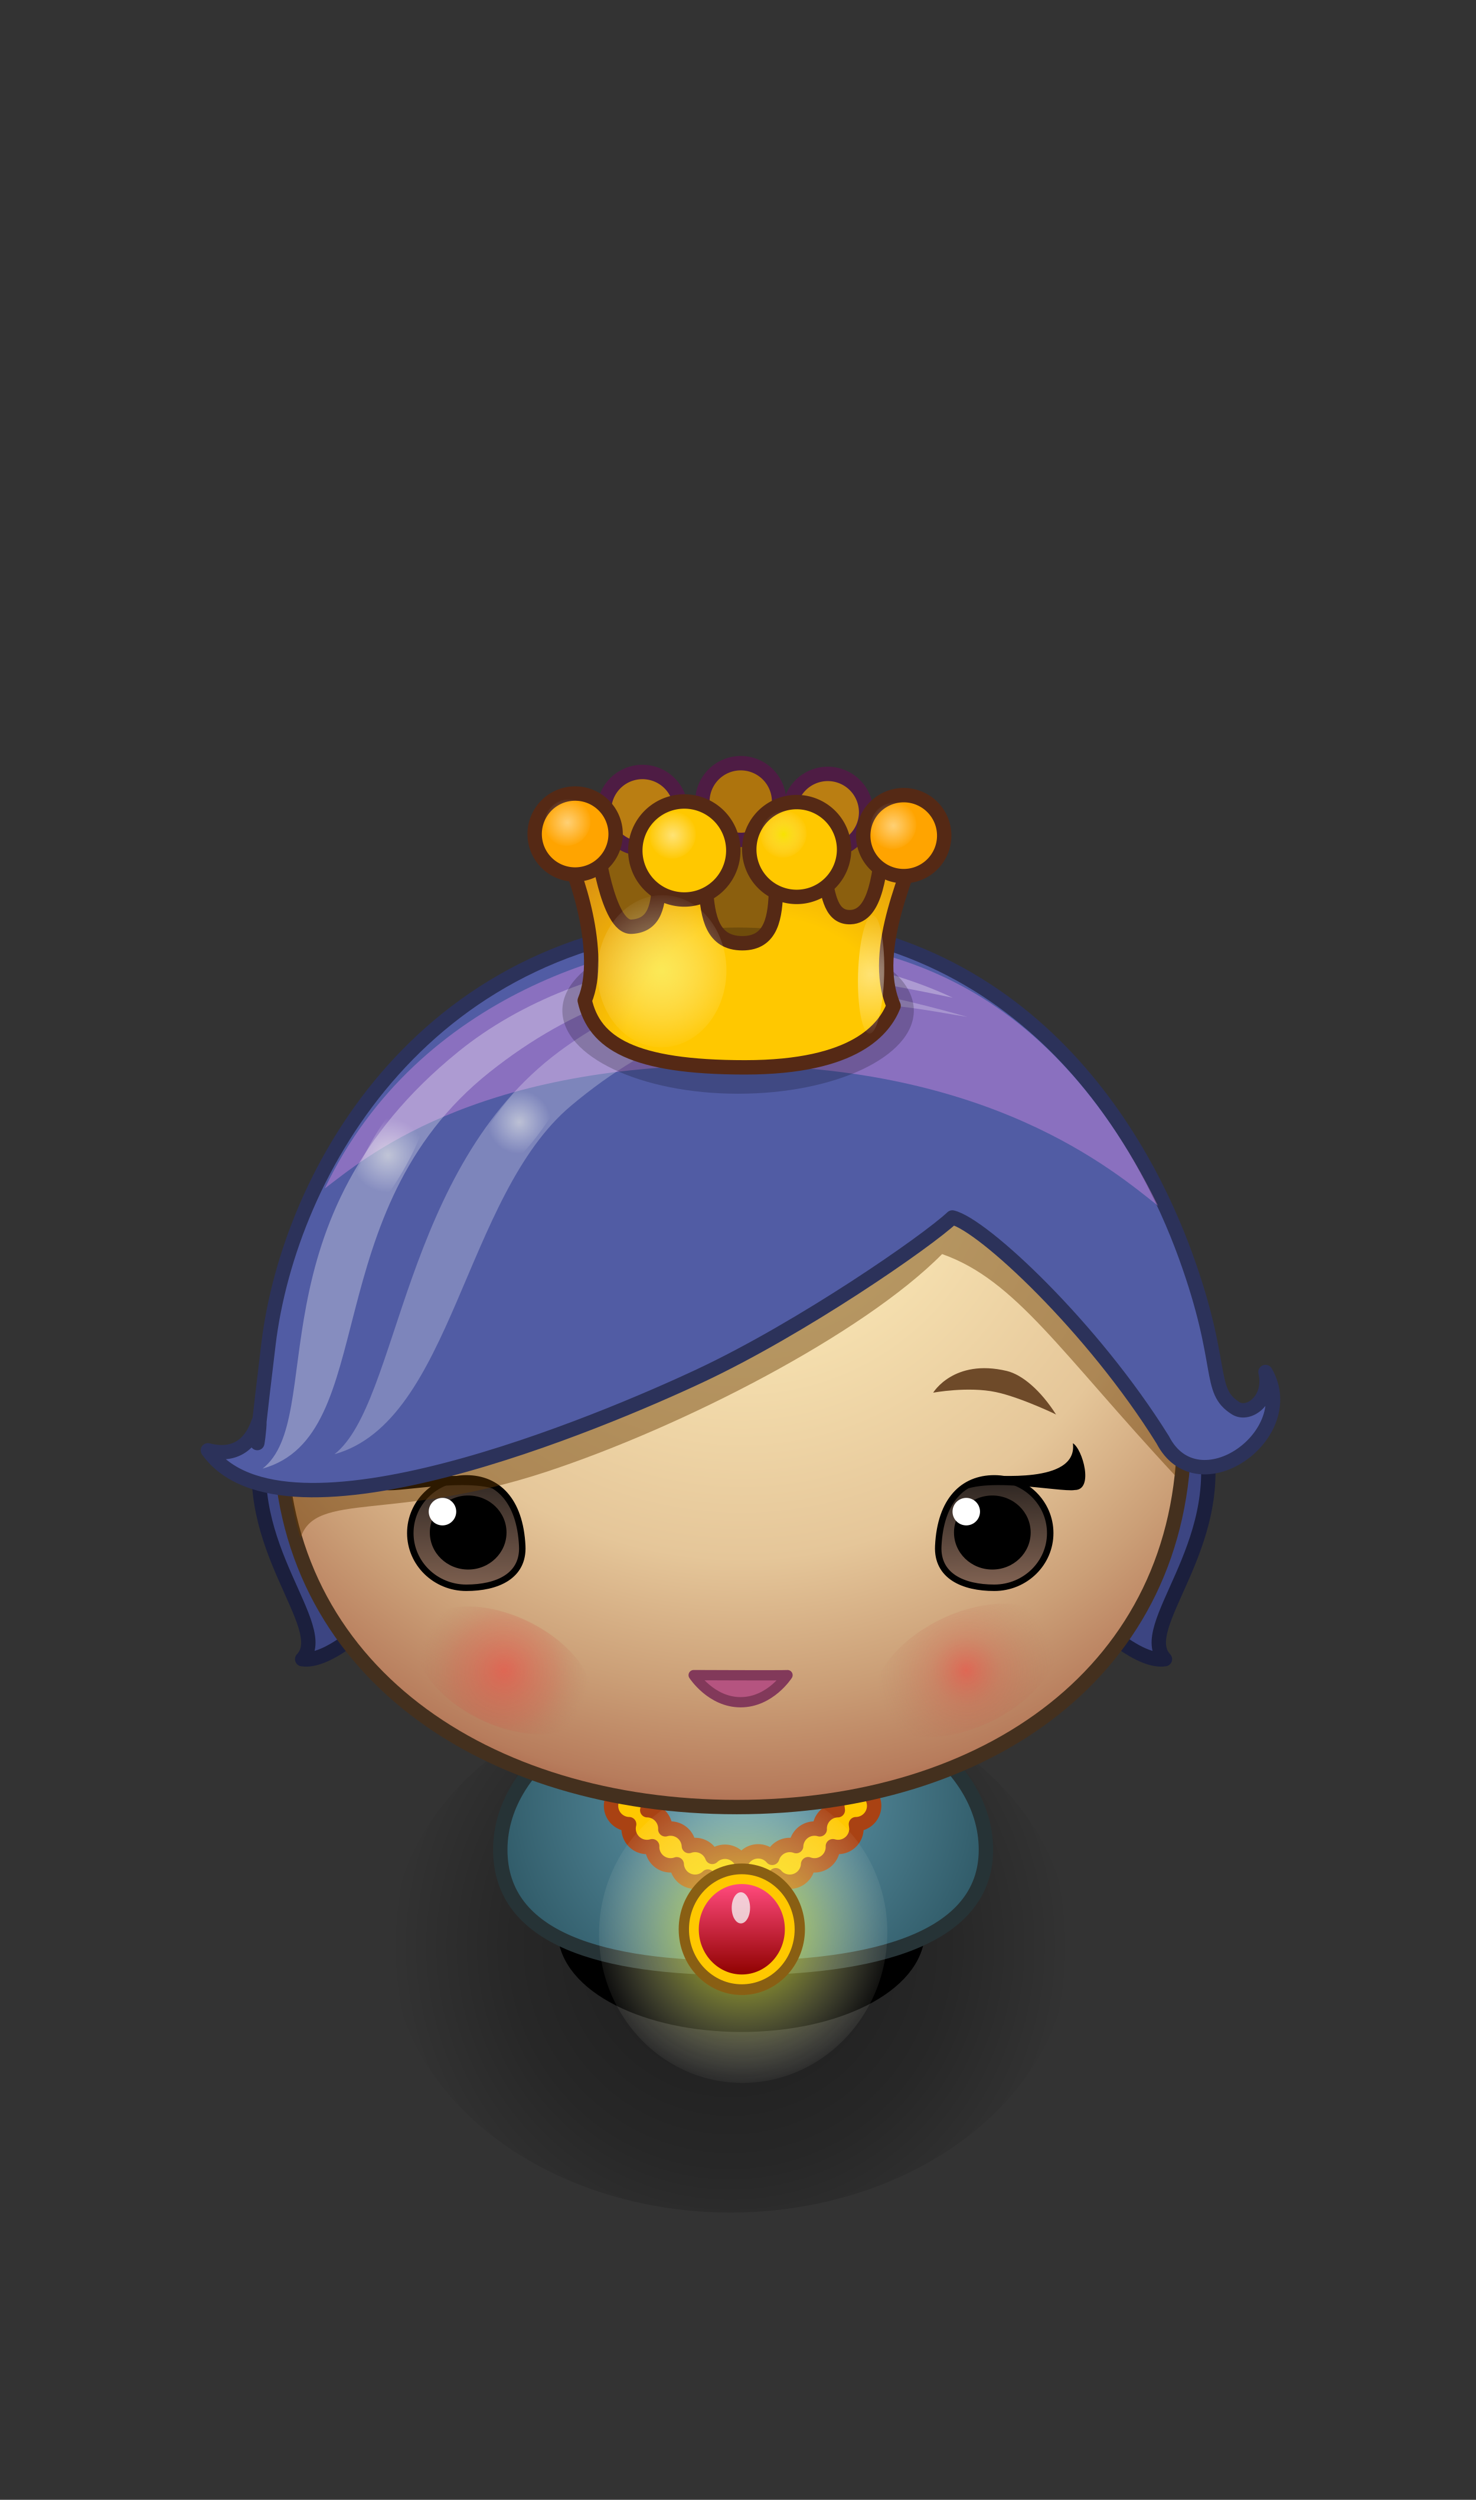 <svg xmlns="http://www.w3.org/2000/svg" baseProfile="full" width="101" height="171">
 <rect width="100%" height="100%" fill="#333333" stroke="none"/>
 <radialGradient id="a" cx="49.982" cy="133.131" r="23.251" gradientUnits="userSpaceOnUse">
  <stop offset="0" stop-opacity=".463"/>
  <stop offset=".648" stop-opacity=".231"/>
  <stop offset="1" stop-opacity="0"/>
 </radialGradient>
 <ellipse fill="url(#a)" cx="49.982" cy="133.131" rx="23.209" ry="18.22"/>
 <path stroke-width="2.172" stroke-linejoin="round" stroke="#000" d="M50.727 126.227c6.342 0 11.484 2.616 11.484 5.843s-5.142 5.842-11.484 5.842c-6.343 0-11.484-2.615-11.484-5.842 0-3.227 5.141-5.843 11.484-5.843z"/>
 <path fill="#3C4582" stroke-width=".984" stroke-linejoin="round" stroke="#1B1F3D" d="M17.965 98.263c-1.587 7.507 4.79 13.046 2.713 15.232 2.077.328 5.595-3.425 5.595-3.425l1.64-20.333c-3.425 2.733-8.361 1.02-9.948 8.526zm64.462 0c1.587 7.507-4.79 13.046-2.713 15.232-2.077.328-5.595-3.425-5.595-3.425l-1.64-20.333c3.426 2.733 8.362 1.02 9.948 8.526z"/>
 <radialGradient id="b" cx="50.849" cy="122.51" r="22.241" gradientUnits="userSpaceOnUse">
  <stop offset="0" stop-color="#67A2B5" stop-opacity=".996"/>
  <stop offset="1" stop-color="#214753" stop-opacity=".996"/>
 </radialGradient>
 <path fill="url(#b)" stroke-width=".984" stroke-linejoin="round" stroke="#263336" d="M50.85 115.381c9.176 0 16.615 4.993 16.615 11.151 0 6.158-7.793 8.089-16.97 8.089-9.176 0-16.262-1.931-16.262-8.089s7.44-11.151 16.616-11.151z"/>
 <path fill="#FFC800" stroke-width=".984" stroke-linejoin="round" stroke="#A94213" d="M58.55 122.27a1.257 1.257 0 01.019 2.514l.036.301a1.257 1.257 0 01-1.614 1.206l.001.051a1.257 1.257 0 01-1.695 1.179 1.257 1.257 0 01-2.215.755 1.258 1.258 0 01-2.328.18 1.257 1.257 0 01-2.318-.088 1.257 1.257 0 01-2.128-.842 1.257 1.257 0 01-1.68-1.235 1.257 1.257 0 01-1.577-1.507 1.257 1.257 0 111.239-.956 1.257 1.257 0 011.237 1.308 1.257 1.257 0 011.612 1.143 1.258 1.258 0 011.602.743 1.258 1.258 0 012 .349 1.257 1.257 0 012.1-.284 1.258 1.258 0 011.638-.803 1.257 1.257 0 011.613-1.148l-.002-.051c0-.688.553-1.247 1.24-1.257l-.037-.301c0-.694.563-1.257 1.257-1.257z"/>
 <radialGradient id="c" cx="50.855" cy="132.245" r="10.836" gradientUnits="userSpaceOnUse" gradientTransform="rotate(251.325 50.855 132.245)">
  <stop offset="0" stop-color="#EFFF00" stop-opacity=".776"/>
  <stop offset="1" stop-color="#FFF" stop-opacity="0"/>
 </radialGradient>
 <path fill="url(#c)" d="M41.018 131.526c.413-5.641 5.151-9.891 10.583-9.494 5.433.397 9.502 5.292 9.09 10.932-.413 5.641-5.151 9.891-10.583 9.494-5.433-.398-9.502-5.292-9.09-10.932z"/>
 <ellipse fill="#3F009F" stroke-width=".802" stroke-linejoin="round" stroke="#895F13" cx="50.761" cy="131.972" rx="3.919" ry="4.097"/>
 <linearGradient id="d" gradientUnits="objectBoundingBox" x1=".503" y1=".055" x2="1.374" y2=".055" gradientTransform="rotate(90 .503 .055)">
  <stop offset="0" stop-color="#FF497C"/>
  <stop offset="1" stop-color="#930404"/>
 </linearGradient>
 <ellipse fill="url(#d)" stroke-width=".671" stroke-linejoin="round" stroke="#FFC800" cx="50.761" cy="131.972" rx="3.28" ry="3.429"/>
 <radialGradient id="e" cx="50.755" cy="77.326" r="48.581" gradientUnits="userSpaceOnUse" gradientTransform="rotate(90 50.755 77.326)">
  <stop offset="0" stop-color="#FFFAE8" stop-opacity=".996"/>
  <stop offset=".14" stop-color="#FEB" stop-opacity=".996"/>
  <stop offset=".603" stop-color="#E5C699"/>
  <stop offset=".788" stop-color="#CB9F77"/>
  <stop offset=".928" stop-color="#B77C5C"/>
  <stop offset="1" stop-color="#A45A42"/>
 </radialGradient>
 <path fill="url(#e)" stroke-width=".984" stroke-linejoin="round" stroke="#44301E" d="M50.094 68.387c17.085 0 30.935 13.24 30.935 29.572s-13.533 25.654-30.619 25.654c-17.085 0-31.252-9.322-31.252-25.654s13.85-29.572 30.936-29.572z"/>
 <linearGradient id="f" gradientUnits="objectBoundingBox" x1=".5" y1=".019" x2="1.508" y2=".019" gradientTransform="rotate(90.85 .5 .019)">
  <stop offset="0" stop-color="#312823" stop-opacity=".996"/>
  <stop offset="1" stop-color="#7F6151" stop-opacity=".996"/>
 </linearGradient>
 <path fill="url(#f)" stroke-width=".442" stroke-linejoin="round" stroke="#000" d="M31.906 101.128c-2.116 0-3.83 1.676-3.83 3.742 0 2.067 1.714 3.742 3.83 3.742s3.93-.794 3.83-2.858c-.151-3.149-1.714-4.626-3.83-4.626z"/>
 <path d="M32.036 102.3c-1.449 0-2.623 1.134-2.623 2.533 0 1.398 1.174 2.532 2.623 2.532 1.45 0 2.624-1.134 2.624-2.532 0-1.399-1.174-2.533-2.623-2.533z"/>
 <path fill="#FFF" d="M30.278 102.465a.94.94 0 100 1.88.94.94 0 000-1.88z"/>
 <path fill="#6E4A29" d="M27.67 96.769c-.256.103 2.404-1.182 4.124-1.543 1.912-.402 4.29.041 4.29.041s-1.398-2.346-5.03-1.488c-1.059.25-2.33 1.333-3.383 2.99z"/>
 <path d="M32.19 100.966c-.025-.139-6.034.632-5.666-2.24-.663.392-1.456 3.199-.13 3.199.984.182 6.837-1.102 8.245.405-.848-.852-1.79-1.134-2.449-1.364z"/>
 <path fill="#673902" fill-opacity=".443" d="M80.44 100.969c-7.872-8.454-10.933-13.41-15.973-15.184-5.436 5.491-17.789 11.832-27.081 14.893-10.45 3.442-15.837 1.297-16.82 4.545-.874-2.569-3.217-15.71 4.318-19.776 7.536-4.065 17.848-5.453 18.939-5.453 1.09 0 26.771.198 26.771.198s10.639 11.457 9.845 20.777z"/>
 <path fill="#B55480" stroke-width=".703" stroke-linejoin="round" stroke="#82395A" d="M47.466 114.588s6.205.028 6.422 0c0 0-1.184 1.854-3.21 1.854-2.02 0-3.212-1.854-3.212-1.854z"/>
 <path fill="#515CA4" stroke-width=".984" stroke-linejoin="round" stroke="#2C325A" d="M79.565 98.491c2.405 4.664 9.508-.338 7.03-4.638.437 1.895-1.147 3.041-2.041 2.478-1.968-1.239-.695-2.888-3.425-10.421-2.73-7.533-10.856-23.312-31.159-22.92-20.797.402-30.166 17.136-31.597 28.943-1.43 11.807-.361 4.402-.686 5.346-.4 1.166-1.312 2.478-3.461 1.931 5.174 7.288 27.1-2.02 33.654-5.092 6.997-3.28 15.524-9.182 17.287-10.836 2.081.488 9.588 7.484 14.398 15.21z"/>
 <path fill="#8B5F0E" stroke-width=".984" stroke-linejoin="round" stroke="#4E1C44" d="M39.793 56.998s11.806-3.352 21.28 0c.146 2.04-2.623 9.474-2.623 9.474l-15.596.73-3.06-10.204z"/>
 <path fill="#BA7E12" stroke-width=".984" stroke-linejoin="round" stroke="#4E1C44" d="M43.91 52.808a2.624 2.624 0 110 5.247 2.624 2.624 0 010-5.247z"/>
 <path fill="#AE740D" stroke-width=".984" stroke-linejoin="round" stroke="#4E1C44" d="M50.688 52.206a2.624 2.624 0 110 5.248 2.624 2.624 0 010-5.248z"/>
 <path fill="#BA7E12" stroke-width=".984" stroke-linejoin="round" stroke="#4E1C44" d="M56.592 52.939a2.624 2.624 0 110 5.247 2.624 2.624 0 010-5.247z"/>
 <path fill="#ED94EC" fill-opacity=".369" d="M49.874 64.198c9.026-.26 21.137 1.53 29.367 18.286-3.041-2.412-11.5-9.618-29.25-9.618-17.749 0-25.204 6.507-27.763 8.428 6.445-13.485 20.868-17.096 27.646-17.096z"/>
 <radialGradient id="g" cx="66.099" cy="114.262" r="6.1" gradientUnits="userSpaceOnUse" gradientTransform="rotate(187.505 66.1 114.262)">
  <stop offset="0" stop-color="#F73939" stop-opacity=".502"/>
  <stop offset=".384" stop-color="#D35447" stop-opacity=".255"/>
  <stop offset="1" stop-color="#B06F55" stop-opacity="0"/>
 </radialGradient>
 <path fill="url(#g)" d="M64.414 110.754c-3.356 1.612-5.322 4.489-4.392 6.427.93 1.938 4.406 2.202 7.763.589 3.356-1.612 5.322-4.489 4.392-6.427-.931-1.938-4.406-2.202-7.763-.589z"/>
 <radialGradient id="h" cx="34.495" cy="114.262" r="5.846" gradientUnits="userSpaceOnUse" gradientTransform="rotate(-7.505 34.494 114.262)">
  <stop offset="0" stop-color="#F73939" stop-opacity=".502"/>
  <stop offset=".595" stop-color="#D35447" stop-opacity=".255"/>
  <stop offset="1" stop-color="#B06F55" stop-opacity="0"/>
 </radialGradient>
 <path fill="url(#h)" d="M36.11 110.899c3.217 1.545 5.101 4.303 4.21 6.161-.893 1.857-4.224 2.11-7.44.564-3.218-1.545-5.102-4.303-4.21-6.16.892-1.857 4.223-2.11 7.44-.565z"/>
 <linearGradient id="i" gradientUnits="objectBoundingBox" x1=".484" y1=".072" x2="1.38" y2=".072" gradientTransform="rotate(88.725 .484 .072)">
  <stop offset="0" stop-color="#312823" stop-opacity=".996"/>
  <stop offset="1" stop-color="#7F6151" stop-opacity=".996"/>
 </linearGradient>
 <path fill="url(#i)" stroke-width=".442" stroke-linejoin="round" stroke="#000" d="M68.034 101.128c2.116 0 3.83 1.676 3.83 3.742 0 2.067-1.714 3.742-3.83 3.742s-3.93-.794-3.83-2.858c.151-3.149 1.714-4.626 3.83-4.626z"/>
 <path d="M67.903 102.3c1.45 0 2.624 1.134 2.624 2.533 0 1.398-1.174 2.532-2.624 2.532-1.449 0-2.623-1.134-2.623-2.532 0-1.399 1.174-2.533 2.623-2.533z"/>
 <path fill="#FFF" d="M66.12 102.465a.94.94 0 110 1.88.94.94 0 010-1.88z"/>
 <path fill="#6E4A29" d="M72.27 96.769c.256.103-2.404-1.182-4.124-1.543-1.912-.402-4.29.041-4.29.041s1.398-2.346 5.03-1.488c1.059.25 2.33 1.333 3.383 2.99z"/>
 <path d="M67.75 100.966c.025-.139 6.034.632 5.666-2.24.663.392 1.456 3.199.13 3.199-.984.182-6.837-1.102-8.245.405.848-.852 1.79-1.134 2.449-1.364z"/>
 <path fill="#FFF" fill-opacity=".251" d="M66.178 69.56c-4.866-.759-15.669-3.535-27.11 6.085-7.342 6.172-8.09 21.572-16.18 23.831 4.446-3.498 4.591-19.531 15.378-27.548 8.762-6.513 17.908-5.204 27.912-2.369z"/>
 <path fill="#FFF" fill-opacity=".302" d="M65.194 68.248c-8.473-1.742-20.005-4.207-31.702 5.101-11.952 9.51-7.434 24.852-15.523 27.111 4.445-3.498-.911-16.944 13.41-28.532 8.487-6.868 22.827-8.811 33.815-3.68z"/>
 <radialGradient id="j" cx="35.534" cy="76.758" r="2.175" gradientUnits="userSpaceOnUse" gradientTransform="rotate(-105.355 35.534 76.758)">
  <stop offset="0" stop-color="#FEFFEF" stop-opacity=".486"/>
  <stop offset="1" stop-color="#FFF" stop-opacity="0"/>
 </radialGradient>
 <path fill="url(#j)" d="M34.305 75.819c1.866-2.441 3.93-3.999 4.608-3.48.678.519-.285 2.918-2.15 5.358-1.867 2.44-3.93 3.999-4.608 3.48-.679-.519.284-2.918 2.15-5.359z"/>
 <radialGradient id="k" cx="26.54" cy="79.026" r="2.557" gradientUnits="userSpaceOnUse" gradientTransform="rotate(-108.905 26.54 79.026)">
  <stop offset="0" stop-color="#FEFFEF" stop-opacity=".486"/>
  <stop offset="1" stop-color="#FFF" stop-opacity="0"/>
 </radialGradient>
 <path fill="url(#k)" d="M25.29 78.336c1.485-2.69 3.25-4.56 3.94-4.179.69.382.046 2.87-1.44 5.56-1.485 2.69-3.25 4.56-3.94 4.178-.69-.38-.046-2.87 1.44-5.56z"/>
 <ellipse fill-opacity=".204" cx="50.506" cy="69.132" rx="12.025" ry="5.685"/>
 <radialGradient id="l" cx="52.296" cy="72.354" r="21.78" gradientUnits="userSpaceOnUse" gradientTransform="rotate(-90 52.296 72.354)">
  <stop offset=".442" stop-color="#FFC800"/>
  <stop offset=".836" stop-color="#D68B14"/>
  <stop offset="1" stop-color="#AE4E28" stop-opacity=".996"/>
 </radialGradient>
 <path fill="url(#l)" stroke-width=".984" stroke-linejoin="round" stroke="#552915" d="M62.896 57.053c-.438 2.223-3.426 7.816-1.75 11.752-.619 1.53-2.548 4.208-10.166 4.208-7.69 0-10.312-1.658-10.968-4.573 1.312-3.134-.62-8.982-1.494-10.403.984-.693 2.295-.438 2.295-.438s.736 5.885 2.405 5.794c3.353-.182.547-6.012 3.498-6.122 2.952-.109-.072 7.252 4.082 7.252 4.081 0 .838-7.36 3.68-7.47 2.842-.11 1.13 5.775 3.717 5.684 1.811-.063 2.004-3.206 2.31-5.681.028-.232 1.844-.112 2.39-.003z"/>
 <path fill="#FFA400" stroke-width=".984" stroke-linejoin="round" stroke="#552915" d="M39.356 54.283a2.77 2.77 0 110 5.54 2.77 2.77 0 010-5.54z"/>
 <path fill="#FFC800" stroke-width=".984" stroke-linejoin="round" stroke="#552915" d="M46.826 54.826a3.352 3.352 0 110 6.705 3.352 3.352 0 010-6.705zm7.689.04a3.243 3.243 0 110 6.487 3.243 3.243 0 010-6.487z"/>
 <path fill="#FFA400" stroke-width=".984" stroke-linejoin="round" stroke="#552915" d="M61.766 54.393a2.77 2.77 0 110 5.538 2.77 2.77 0 010-5.538z"/>
 <radialGradient id="m" cx="46.045" cy="57.144" r="1.675" gradientUnits="userSpaceOnUse" gradientTransform="rotate(-76.612 46.045 57.144)">
  <stop offset="0" stop-color="#FEFFEF" stop-opacity=".486"/>
  <stop offset="1" stop-color="#FFF" stop-opacity="0"/>
 </radialGradient>
 <path fill="url(#m)" d="M44.816 56.204c.547-.715 1.54-.874 2.219-.356.679.52.785 1.52.238 2.235-.547.715-1.54.875-2.219.356-.678-.52-.785-1.52-.238-2.235z"/>
 <radialGradient id="n" cx="45.294" cy="66.437" r="5.52" gradientUnits="userSpaceOnUse" gradientTransform="rotate(248.671 45.294 66.437)">
  <stop offset="0" stop-color="#F8FF8F" stop-opacity=".604"/>
  <stop offset="1" stop-color="#FFF" stop-opacity="0"/>
 </radialGradient>
 <path fill="url(#n)" d="M40.88 66.315c.08-2.875 2.12-5.151 4.557-5.084 2.438.067 4.349 2.452 4.27 5.327-.08 2.875-2.12 5.152-4.557 5.084-2.437-.067-4.349-2.452-4.27-5.327z"/>
 <radialGradient id="o" cx="59.608" cy="66.662" r="4.449" gradientUnits="userSpaceOnUse" gradientTransform="rotate(248.42 59.608 66.661)">
  <stop offset="0" stop-color="#FEFFEF" stop-opacity=".486"/>
  <stop offset="1" stop-color="#FFF" stop-opacity="0"/>
 </radialGradient>
 <path fill="url(#o)" d="M58.714 66.637c.062-2.234.512-4.035 1.006-4.02.493.013.844 1.835.782 4.07-.062 2.233-.512 4.034-1.005 4.02-.494-.014-.844-1.836-.783-4.07z"/>
 <radialGradient id="p" cx="38.83" cy="56.269" r="1.675" gradientUnits="userSpaceOnUse" gradientTransform="rotate(-76.612 38.83 56.269)">
  <stop offset="0" stop-color="#FEFFEF" stop-opacity=".486"/>
  <stop offset="1" stop-color="#FFF" stop-opacity="0"/>
 </radialGradient>
 <path fill="url(#p)" d="M37.601 55.33c.547-.716 1.54-.875 2.219-.356.678.519.785 1.52.238 2.234-.547.716-1.54.875-2.219.356-.678-.519-.785-1.52-.238-2.234z"/>
 <radialGradient id="q" cx="53.624" cy="57.071" r="1.675" gradientUnits="userSpaceOnUse" gradientTransform="rotate(-76.612 53.624 57.07)">
  <stop offset="0" stop-color="#EFFF00" stop-opacity=".486"/>
  <stop offset="1" stop-color="#FFF" stop-opacity="0"/>
 </radialGradient>
 <path fill="url(#q)" d="M52.396 56.131c.547-.715 1.54-.874 2.218-.355.679.518.786 1.519.239 2.234-.547.715-1.54.875-2.22.356-.678-.519-.784-1.52-.237-2.235z"/>
 <radialGradient id="r" cx="61.131" cy="56.488" r="1.675" gradientUnits="userSpaceOnUse" gradientTransform="rotate(-76.612 61.13 56.488)">
  <stop offset="0" stop-color="#FEFFEF" stop-opacity=".486"/>
  <stop offset="1" stop-color="#FFF" stop-opacity="0"/>
 </radialGradient>
 <path fill="url(#r)" d="M59.902 55.548c.547-.715 1.54-.874 2.219-.355.678.518.785 1.519.238 2.234-.547.715-1.54.875-2.219.356-.678-.519-.785-1.52-.238-2.235z"/>
 <path fill="#F5F5F5" fill-opacity=".776" d="M50.697 129.44c.348 0 .629.477.629 1.065 0 .589-.281 1.066-.629 1.066-.347 0-.628-.477-.628-1.066 0-.588.281-1.065.628-1.065z"/>
</svg>
